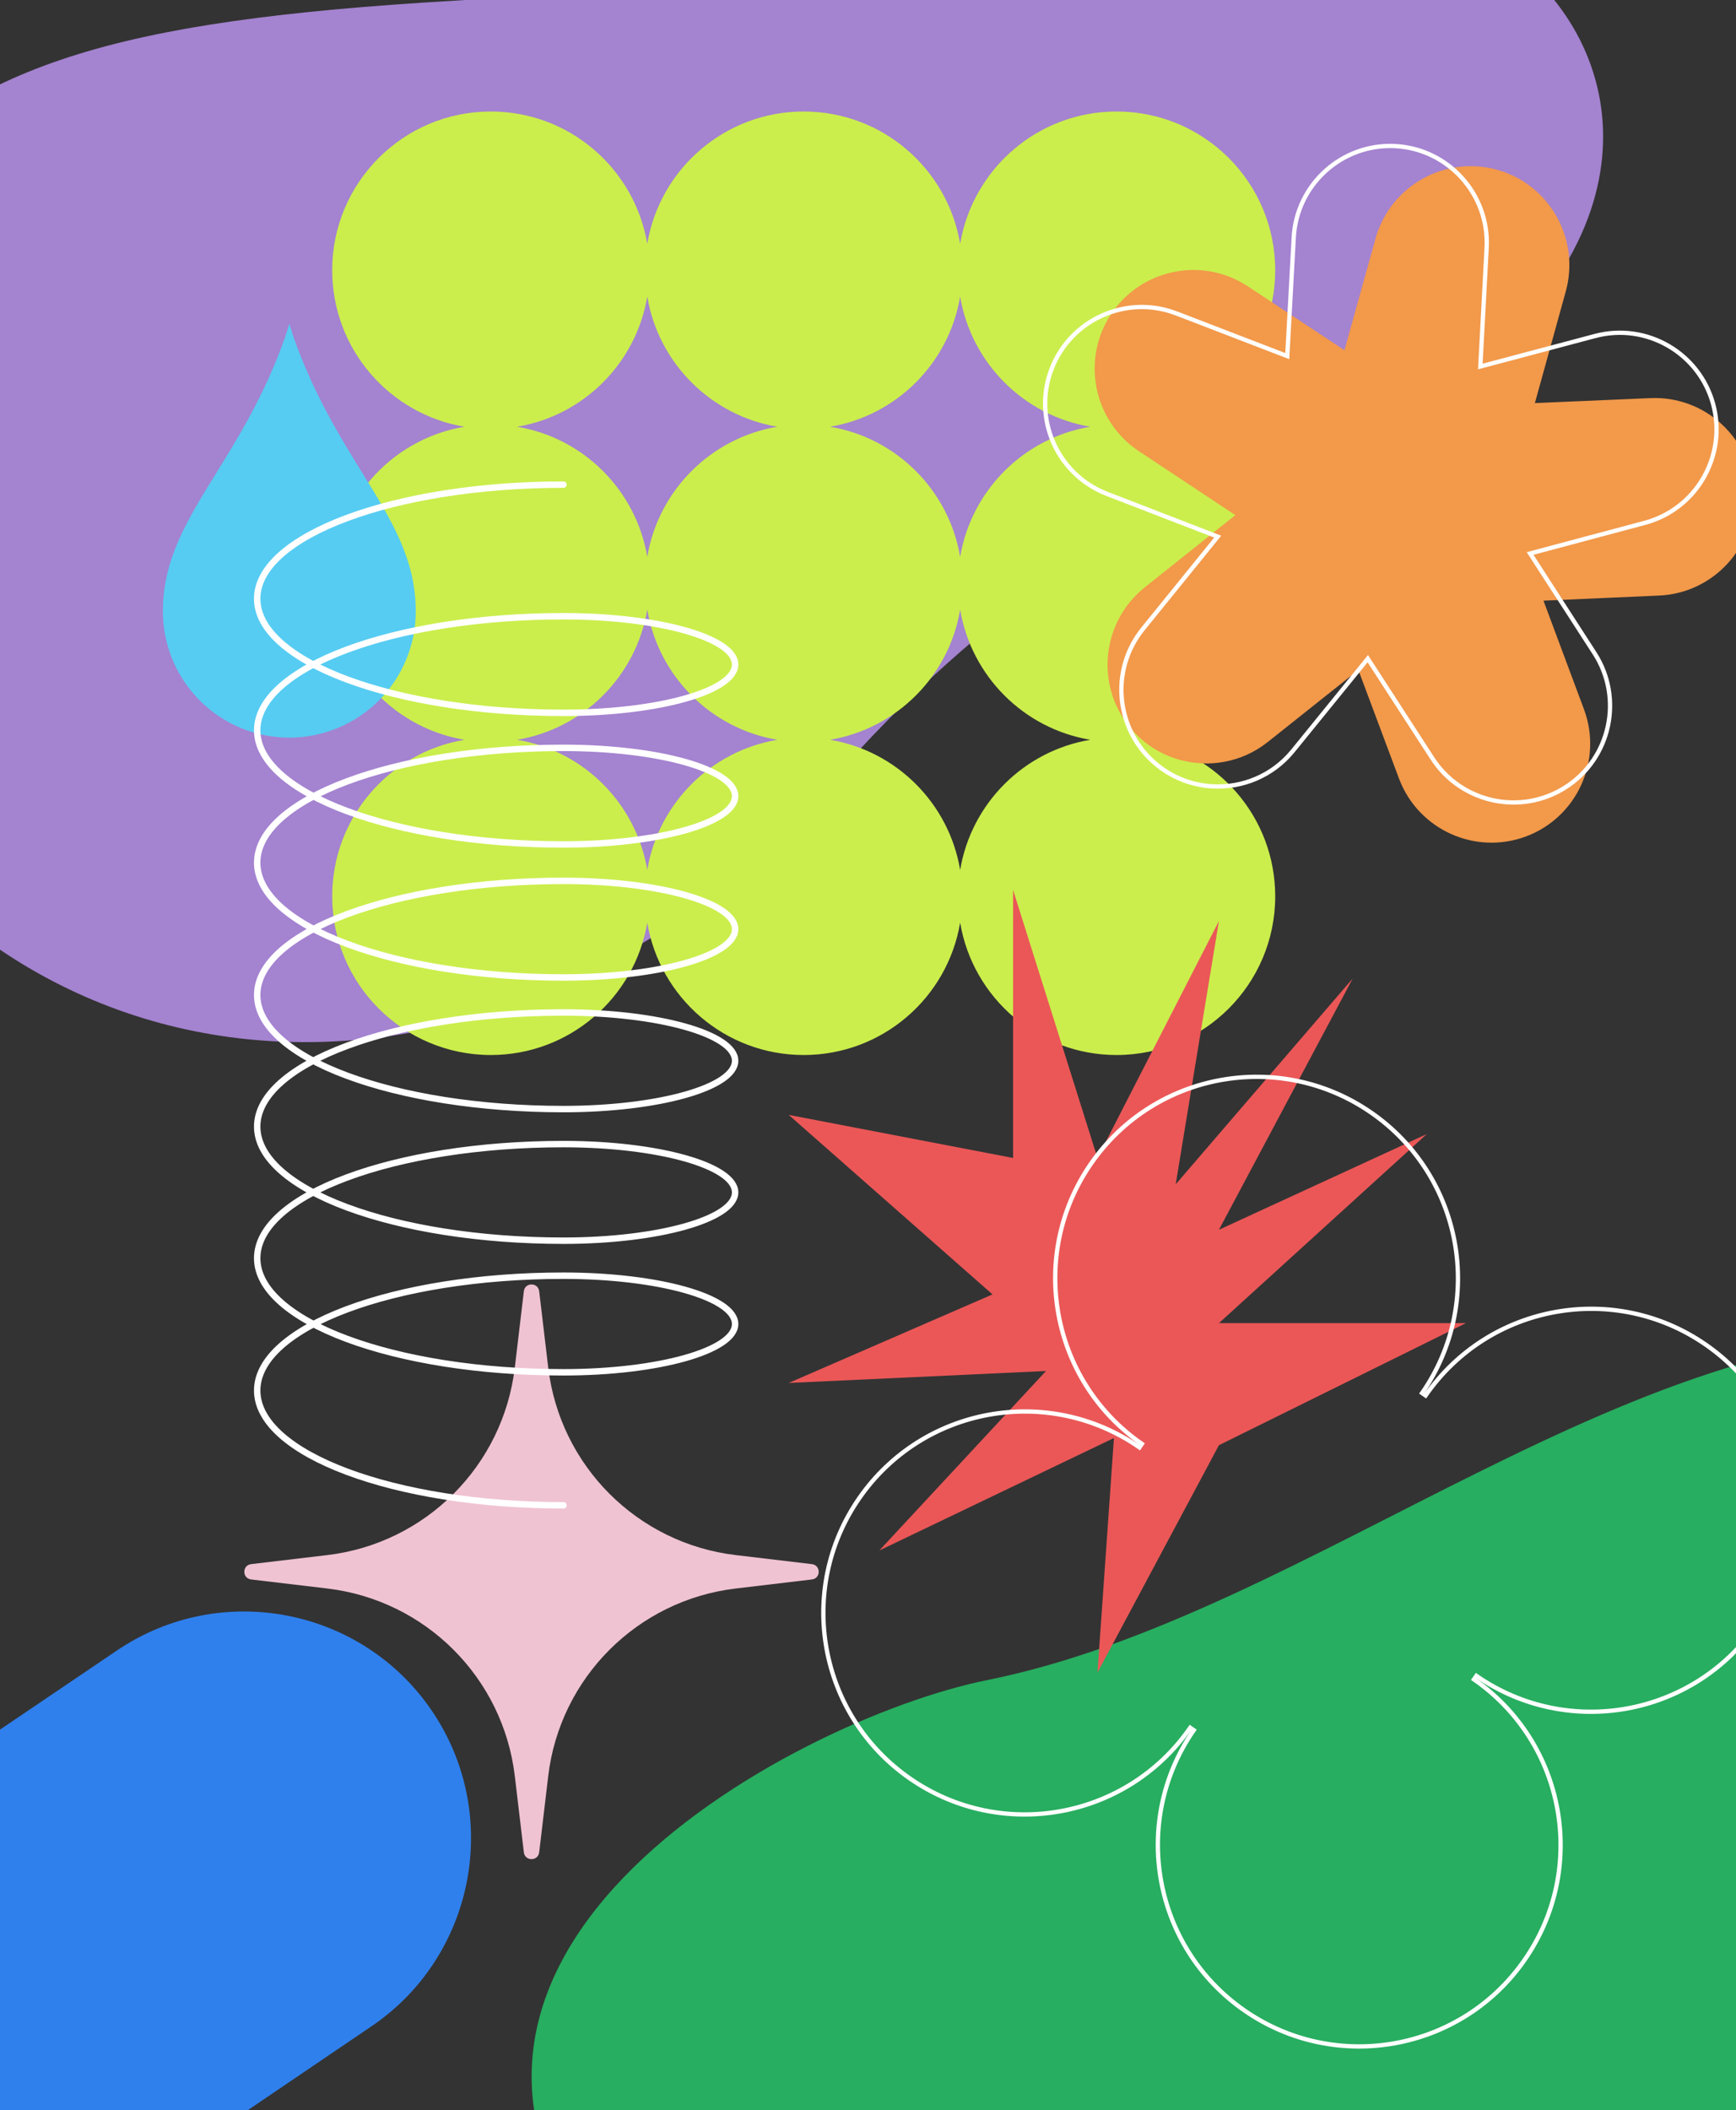 <svg width="810" height="984" viewBox="0 0 810 984" fill="none" xmlns="http://www.w3.org/2000/svg">
<rect x="0" y="0" width="810" height="984" fill="#333333" stroke="none"/>
<g clip-path="url(#clip0_202_2)">
<path d="M-69.734 91.574C-12.859 30.538 51.729 9.63 212.142 0.315C350.687 -7.721 504.362 -72.111 659.151 -40.172C728.631 -25.836 779.277 52.382 725.418 131.243C671.554 210.108 539.025 190.427 385.304 367.089C244.606 528.784 10.622 531.947 -92.367 337.214C-136.376 253.998 -127.083 153.114 -69.734 91.574Z" fill="#A483D0"/>
<path d="M744.447 1327.35C676.33 1362.89 601.42 1351.44 515.731 1232.52C430.041 1113.6 366.89 1145.92 294.203 1067.61C153.877 916.557 369.893 801.736 460.527 783.522C613.32 752.828 763.142 610.227 923.283 622.463C1077.33 634.24 1249.02 831.973 1201.94 1002.43C1175.38 1098.6 1116.01 1136.62 988.02 1139.44C839.137 1142.71 856.306 1268.98 744.447 1327.35Z" fill="#27AE60"/>
<path fill-rule="evenodd" clip-rule="evenodd" d="M595 126.009C595 162.701 568.3 193.155 533.268 199.005C568.3 204.854 595 235.31 595 272C595 308.69 568.3 339.146 533.268 344.995C568.3 350.845 595 381.3 595 417.991C595 458.864 561.864 492 520.991 492C484.3 492 453.845 465.3 447.995 430.268C442.146 465.3 411.69 492 375 492C338.31 492 307.854 465.3 302.005 430.268C296.155 465.3 265.701 492 229.009 492C188.135 492 155 458.864 155 417.991C155 381.3 181.7 350.845 216.731 344.995C181.7 339.146 155 308.69 155 272C155 235.31 181.7 204.854 216.731 199.005C181.7 193.155 155 162.701 155 126.009C155 85.135 188.135 52 229.009 52C265.701 52 296.155 78.7 302.005 113.731C307.854 78.7 338.31 52 375 52C411.69 52 442.146 78.7 447.995 113.731C453.845 78.7 484.3 52 520.991 52C561.864 52 595 85.135 595 126.009ZM302.005 138.288C296.822 169.325 272.325 193.822 241.288 199.005C272.325 204.187 296.822 228.685 302.005 259.723C307.187 228.685 331.685 204.187 362.723 199.005C331.685 193.822 307.187 169.325 302.005 138.288ZM387.277 199.005C418.315 193.822 442.813 169.325 447.995 138.288C453.178 169.325 477.676 193.822 508.713 199.005C477.676 204.187 453.178 228.685 447.995 259.723C442.813 228.685 418.315 204.187 387.277 199.005ZM447.995 405.713C453.178 374.676 477.676 350.178 508.713 344.995C477.676 339.813 453.178 315.315 447.995 284.277C442.813 315.315 418.315 339.813 387.277 344.995C418.315 350.178 442.813 374.676 447.995 405.713ZM302.005 284.277C307.187 315.315 331.685 339.813 362.723 344.995C331.685 350.178 307.187 374.676 302.005 405.713C296.822 374.676 272.325 350.178 241.288 344.995C272.325 339.813 296.822 315.315 302.005 284.277Z" fill="#CBEE4C"/>
<path d="M526.776 338.668C533.051 346.553 541.411 351.836 550.467 354.347C564.096 358.126 579.276 355.616 591.183 346.291C591.215 346.274 591.246 346.254 591.276 346.233C591.304 346.211 591.332 346.189 591.36 346.167L591.402 346.133C591.43 346.11 591.458 346.087 591.485 346.065L633.795 312.436L652.748 363.05C652.765 363.104 652.787 363.148 652.806 363.196C652.815 363.218 652.823 363.24 652.832 363.265C661.811 386.917 688.334 398.933 712.044 390.06C735.776 381.194 747.882 354.685 739.123 330.928L739.105 330.869C739.091 330.82 739.078 330.783 739.055 330.742L720.175 280.122L774.165 277.733C799.527 276.611 819.274 255.043 818.158 229.673C817.042 204.305 795.505 184.561 770.128 185.655L716.157 187.979L730.584 135.859C737.345 111.383 722.957 85.945 698.497 79.163C674.037 72.382 648.604 86.778 641.792 111.264L627.31 163.321L582.241 133.537C582.222 133.531 582.199 133.52 582.177 133.507C582.148 133.49 582.119 133.468 582.098 133.449C560.927 119.545 532.388 125.405 518.401 146.539C504.414 167.672 510.173 196.216 531.206 210.274C531.225 210.286 531.242 210.299 531.259 210.312L531.331 210.366L531.365 210.389L576.394 240.233L534.144 273.903C534.126 273.923 534.104 273.94 534.081 273.958C534.058 273.975 534.036 273.993 534.018 274.012C514.254 289.86 510.998 318.847 526.776 338.668Z" fill="#F2994A"/>
<path d="M603.11 350.353L603.054 350.402L603.007 350.46C593.595 361.871 579.622 367.466 565.801 366.723C556.62 366.23 547.524 362.941 539.869 356.728L539.239 357.505L539.869 356.728C520.625 341.113 517.636 312.732 533.183 293.432L533.233 293.369L533.242 293.355C533.258 293.335 533.283 293.303 533.31 293.264L567.299 251.331L568.164 250.264L566.882 249.769L516.499 230.313L516.485 230.307L516.43 230.283C516.402 230.269 516.358 230.249 516.304 230.229C493.257 221.223 481.752 195.165 490.666 172.035L489.733 171.675L490.666 172.035C499.575 148.917 525.578 137.313 548.717 146.106C548.773 146.133 548.833 146.157 548.896 146.178C548.925 146.188 548.962 146.199 549.006 146.21L599.344 165.571L600.627 166.064L600.702 164.692L603.647 110.739C605.003 85.911 626.274 66.805 651.068 68.137C675.862 69.469 694.963 90.745 693.654 115.552L690.775 169.554L690.702 170.927L692.031 170.574L744.238 156.696L744.015 155.855L744.238 156.696C768.253 150.311 792.985 164.643 799.389 188.644C805.794 212.646 791.465 237.409 767.472 243.817L715.26 257.764L713.932 258.119L714.678 259.273L744.004 304.646L744.047 304.713L744.059 304.727L744.077 304.759L744.092 304.785L744.108 304.81C757.476 325.665 751.486 353.541 730.681 367.004L730.68 367.004C709.9 380.467 682.037 374.573 668.479 353.876C668.468 353.859 668.456 353.839 668.441 353.817C668.433 353.805 668.425 353.793 668.416 353.78C668.413 353.776 668.41 353.772 668.407 353.768C668.399 353.755 668.391 353.745 668.385 353.737L668.367 353.711L668.359 353.697L668.346 353.677L638.95 308.324L638.202 307.17L637.334 308.237L603.248 350.179L603.243 350.186C603.196 350.245 603.208 350.23 603.181 350.264L603.175 350.271L603.169 350.279L603.142 350.313C603.142 350.314 603.141 350.315 603.14 350.316C603.132 350.326 603.123 350.337 603.11 350.353Z" stroke="white" stroke-width="2"/>
<path d="M135 344C119.353 344 104.345 337.794 93.281 326.746C82.216 315.699 76 300.716 76 285.094C76 260.898 87.21 242.762 100.867 220.666C111.491 203.48 123.594 183.897 133.058 157.203C133.611 155.643 134.991 151 134.991 151C134.991 151 134.994 151.01 135 151.029C135.006 151.01 135.009 151 135.009 151C135.009 151 136.389 155.643 136.942 157.203C146.406 183.897 158.509 203.48 169.133 220.666C182.79 242.762 194 260.898 194 285.094C194 300.716 187.784 315.699 176.719 326.746C165.733 337.716 150.538 344 135 344Z" fill="#56CCF2"/>
<path d="M244.424 602.177C244.927 597.941 251.073 597.941 251.576 602.177L255.792 637.709C261.236 683.59 297.41 719.764 343.291 725.208L378.823 729.424C383.059 729.927 383.059 736.073 378.823 736.576L343.291 740.792C297.41 746.236 261.236 782.41 255.792 828.291L251.576 863.823C251.073 868.059 244.927 868.059 244.424 863.823L240.208 828.291C234.764 782.41 198.59 746.236 152.709 740.792L117.177 736.576C112.941 736.073 112.941 729.927 117.177 729.424L152.709 725.208C198.59 719.764 234.764 683.59 240.208 637.709L244.424 602.177Z" fill="#F0C3D2"/>
<path d="M262.909 226C183.982 226 120 249.825 120 279.215C120 308.605 183.982 332.431 262.909 332.431C307.142 332.431 343 322.345 343 309.904C343 297.463 307.142 287.377 262.909 287.377C183.982 287.377 120 311.203 120 340.593C120 369.983 183.982 393.809 262.909 393.809C307.142 393.809 343 383.723 343 371.281C343 358.84 307.142 348.754 262.909 348.754C183.982 348.754 120 372.726 120 402.296C120 431.866 183.982 455.839 262.909 455.839C307.142 455.839 343 445.753 343 433.311C343 420.87 307.142 410.785 262.909 410.785C183.982 410.785 120 434.61 120 464C120 493.39 183.982 517.215 262.909 517.215C307.142 517.215 343 507.13 343 494.689C343 482.247 307.142 472.161 262.909 472.161C183.982 472.161 120 495.988 120 525.378C120 554.768 183.982 578.592 262.909 578.592C307.142 578.592 343 568.506 343 556.067C343 543.625 307.142 533.539 262.909 533.539C183.982 533.539 120 557.365 120 586.754C120 616.144 183.982 639.97 262.909 639.97C307.142 639.97 343 629.884 343 617.443C343 605.003 307.142 594.917 262.909 594.917C183.982 594.917 120 618.887 120 648.457C120 678.028 183.982 702 262.909 702" stroke="white" stroke-width="3" stroke-linecap="round"/>
<path d="M-237.325 1361.92C-215.554 1369.79 -192.839 1370.06 -172.097 1364.07C-140.882 1355.06 -114.201 1331.88 -102.127 1299.3C-102.087 1299.23 -102.05 1299.15 -102.018 1299.08C-101.988 1299 -101.958 1298.92 -101.932 1298.85L-101.891 1298.73C-101.863 1298.65 -101.837 1298.57 -101.81 1298.49L-59.505 1181.78L38.504 1257.98C38.603 1258.06 38.698 1258.12 38.792 1258.19C38.837 1258.23 38.879 1258.26 38.926 1258.3C84.966 1293.76 151.325 1285.34 187.035 1239.44C222.796 1193.53 214.574 1127.1 168.839 1091.17L168.735 1091.07C168.647 1091 168.579 1090.94 168.483 1090.89L70.611 1014.59L173.373 944.923C221.644 912.2 234.321 846.237 201.598 797.951C168.878 749.668 102.973 736.968 54.636 769.655L-48.166 839.167L-82.676 719.841C-98.909 663.821 -157.681 631.378 -213.703 647.554C-269.726 663.73 -302.157 722.508 -286.014 778.608L-251.686 897.877L-375.721 893.862C-375.766 893.875 -375.823 893.881 -375.883 893.881C-375.96 893.883 -376.041 893.875 -376.107 893.863C-434.267 892.147 -483.054 937.964 -484.981 996.144C-486.908 1054.32 -441.282 1103.23 -383.208 1105.41C-383.155 1105.41 -383.106 1105.42 -383.058 1105.42L-382.851 1105.44L-382.757 1105.45L-258.73 1109.63L-300.867 1226.35C-300.878 1226.41 -300.901 1226.47 -300.924 1226.53C-300.948 1226.6 -300.971 1226.66 -300.982 1226.71C-320.575 1281.51 -292.054 1342.13 -237.325 1361.92Z" fill="#2F80ED"/>
<path d="M568.741 673.96L512.073 780L519.756 670.611L410.261 723.074L488.061 639.358L368 644.939L463.088 603.639L368 519.924L472.693 540.015V415L512.073 540.015L568.741 429.511L548.572 552.293L631.174 456.3L568.741 573.501L665.751 528.853L568.741 617.033H684L568.741 673.96Z" fill="#EB5757"/>
<path d="M664.351 650.221L665.173 650.791C694.732 608.146 753.265 597.538 795.91 627.098C838.556 656.658 849.163 715.191 819.603 757.836C790.043 800.481 731.511 811.089 688.865 781.529L688.296 782.351L687.726 783.173C730.372 812.733 740.979 871.265 711.419 913.91C681.859 956.556 623.327 967.163 580.681 937.603C538.036 908.043 527.428 849.511 556.988 806.865L556.166 806.296L555.345 805.726C525.785 848.371 467.252 858.979 424.607 829.419C381.962 799.859 371.354 741.327 400.914 698.681C430.474 656.036 489.007 645.429 531.652 674.988L532.221 674.166L532.791 673.345C490.146 643.785 479.538 585.252 509.098 542.607C538.658 499.962 597.191 489.354 639.836 518.914C682.481 548.474 693.088 607.007 663.529 649.652L664.351 650.221Z" stroke="white" stroke-width="2"/>
</g>
<defs>
<clipPath id="clip0_202_2">
<rect width="810" height="984" fill="white"/>
</clipPath>
</defs>
</svg>
